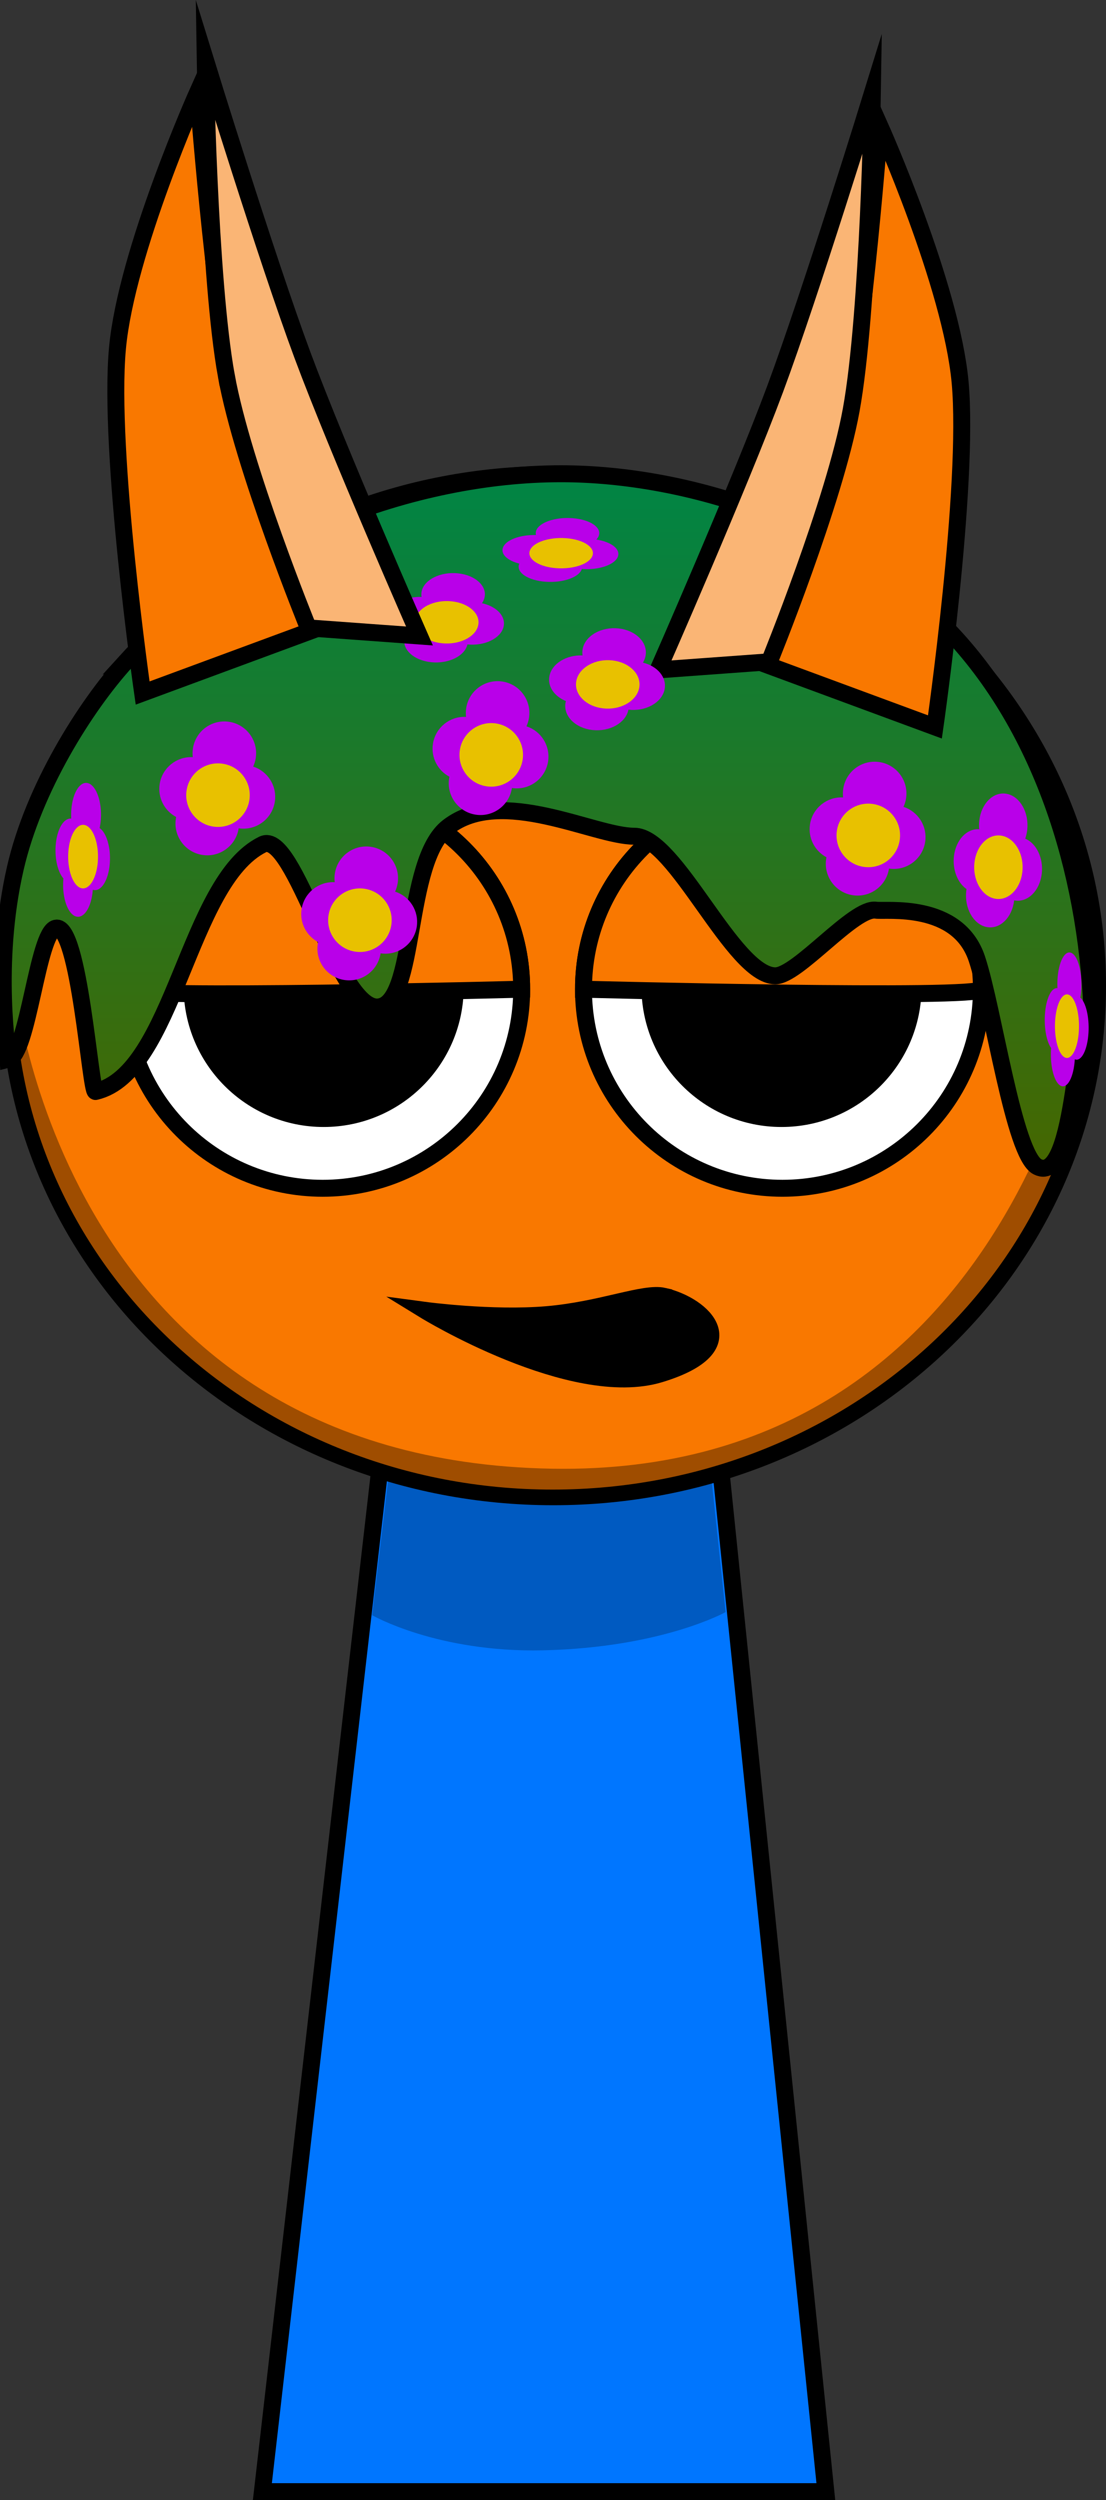 <svg version="1.1" xmlns="http://www.w3.org/2000/svg" xmlns:xlink="http://www.w3.org/1999/xlink" width="130.529" height="294.908" viewBox="0,0,130.529,294.908"><rect x="0" y="0" width="130.529" height="294.908" fill="#333333" stroke="none"/><defs><linearGradient x1="240.403" y1="69.473" x2="240.403" y2="151.395" gradientUnits="userSpaceOnUse" id="color-1"><stop offset="0" stop-color="#008545"/><stop offset="1" stop-color="#466700"/></linearGradient></defs><g transform="translate(-175.785,-13.592)"><g stroke-miterlimit="10"><path d="M206.75,307.5l15.143,-131.842l37.783,-0.158l13.574,132z" fill="#0076ff" stroke="#000000" stroke-width="2" stroke-linecap="butt"/><path d="M219.7,204.113l3.121,-26.328l35.831,-0.142l2.767,26.106c0,0 -7.515,4.196 -21.559,4.51c-12.485,0.279 -20.16,-4.146 -20.16,-4.146z" fill="#005ac1" stroke="#000000" stroke-width="0" stroke-linecap="butt"/><path d="M176.84,129.846c0,-33.302 28.76,-60.298 64.237,-60.298c35.477,0 64.237,26.996 64.237,60.298c0,33.302 -28.76,60.298 -64.237,60.298c-35.477,0 -64.237,-26.996 -64.237,-60.298z" fill="#f97800" stroke="#000000" stroke-width="2" stroke-linecap="butt"/><path d="M177.563,129.9c0,-0.728 5.207,55.919 63.36,56.934c55.564,0.97 63.514,-57.953 63.514,-56.934c0,32.805 -28.402,59.398 -63.437,59.398c-35.035,0 -63.437,-26.594 -63.437,-59.398z" fill="#9f4d00" stroke="#000000" stroke-width="0" stroke-linecap="butt"/><path d="M190.39,130.276c0,-12.968 10.513,-23.481 23.481,-23.481c12.968,0 23.481,10.513 23.481,23.481c0,12.968 -10.513,23.481 -23.481,23.481c-12.968,0 -23.481,-10.513 -23.481,-23.481z" fill="#ffffff" stroke="#000000" stroke-width="2" stroke-linecap="butt"/><path d="M197.456,130c0,-9.128 7.4,-16.528 16.528,-16.528c9.128,0 16.528,7.4 16.528,16.528c0,9.128 -7.4,16.528 -16.528,16.528c-9.128,0 -16.528,-7.4 -16.528,-16.528z" fill="#000000" stroke="none" stroke-width="0" stroke-linecap="butt"/><path d="M268.129,153.756c-12.968,0 -23.481,-10.513 -23.481,-23.481c0,-12.968 10.513,-23.481 23.481,-23.481c12.968,0 23.481,10.513 23.481,23.481c0,12.968 -10.513,23.481 -23.481,23.481z" fill="#ffffff" stroke="#000000" stroke-width="2" stroke-linecap="butt"/><path d="M268.017,146.528c-9.128,0 -16.528,-7.4 -16.528,-16.528c0,-9.128 7.4,-16.528 16.528,-16.528c9.128,0 16.528,7.4 16.528,16.528c0,9.128 -7.4,16.528 -16.528,16.528z" fill="#000000" stroke="none" stroke-width="0" stroke-linecap="butt"/><path d="M190.39,130.276c0,-12.968 10.513,-23.481 23.481,-23.481c12.968,0 23.481,10.513 23.481,23.481c0,0 -46.961,1.232 -46.961,0z" fill="#f97800" stroke="#000000" stroke-width="2" stroke-linecap="butt"/><path d="M244.649,130.276c0,-12.968 10.513,-23.481 23.481,-23.481c12.968,0 23.481,10.513 23.481,23.481c0,1.214 -46.961,0 -46.961,0z" fill="#f97800" stroke="#000000" stroke-width="2" stroke-linecap="butt"/><path d="M203.028,101.467c0,0 6.709,-5.169 11.797,-6.364c5.088,-1.194 12.334,0.699 12.334,0.699c0,0 -8.038,-0.06 -11.968,0.862c-4.106,0.964 -12.164,4.802 -12.164,4.802z" fill="#000000" stroke="none" stroke-width="0" stroke-linecap="butt"/><path d="M266.962,96.665c-3.929,-0.922 -11.968,-0.862 -11.968,-0.862c0,0 7.246,-1.894 12.334,-0.699c5.088,1.194 11.797,6.364 11.797,6.364c0,0 -8.057,-3.838 -12.164,-4.802z" fill="#000000" stroke="none" stroke-width="0" stroke-linecap="butt"/><path d="M190.687,91.579c13.236,-14.553 34.047,-22.106 51.298,-22.106c15.195,0 33.36,6.072 44.992,17.698c11.82,11.813 16.989,29.309 17.664,45.412c-1.918,-0.74 -1.755,20.945 -6.409,18.641c-2.79,-1.381 -5.174,-18.511 -7.146,-24.5c-2.229,-6.77 -10.759,-5.589 -11.925,-5.77c-2.578,-0.399 -9.257,7.773 -11.889,7.743c-4.991,-0.057 -11.747,-16.482 -16.639,-16.468c-4.725,0.014 -15.642,-5.966 -21.954,-1.109c-5.264,4.052 -3.63,21.067 -8.344,21.257c-4.802,0.194 -9.804,-21.031 -13.559,-19.174c-8.829,4.366 -10.431,26.985 -19.717,29.141c-0.614,0.142 -1.909,-19.874 -4.69,-19.27c-2.149,0.467 -3.263,14.905 -5.583,15.469c-0.006,-0.265 -1.831,-11.103 0.817,-22.58c2.152,-9.326 8.186,-18.998 13.085,-24.384z" fill="url(#color-1)" stroke="#000000" stroke-width="2" stroke-linecap="butt"/><g stroke="#000000" stroke-width="2" stroke-linecap="round"><path d="M266.241,91.995c0,0 7.123,-18.232 9.234,-28.265c2.327,-11.058 4.141,-35.308 4.141,-35.308c0,0 8.432,18.837 9.48,30.253c1.117,12.175 -2.97,40.665 -2.97,40.665z" fill="#f97800"/><path d="M266.573,91.657l-13.118,0.954c0,0 9.6,-21.808 13.81,-33.134c4.218,-11.348 11.476,-34.889 11.476,-34.889c0,0 -0.406,25.831 -2.495,37.347c-1.958,10.794 -9.672,29.722 -9.672,29.722z" fill="#fab575"/></g><g stroke="none" stroke-width="0.5" stroke-linecap="butt"><path d="M183.252,117.42c0.005,-0.07 0.011,-0.139 0.018,-0.208c-0.642,-0.726 -1.03,-2.258 -0.915,-3.875c0.138,-1.927 0.942,-3.288 1.839,-3.182c-0.019,-0.333 -0.018,-0.678 0.007,-1.027c0.146,-2.048 1.045,-3.456 2.007,-3.145c0.962,0.311 1.624,2.223 1.478,4.27c-0.026,0.36 -0.075,0.7 -0.143,1.014c0.809,0.552 1.334,2.287 1.202,4.133c-0.146,2.048 -1.045,3.456 -2.007,3.145c-0.146,2.048 -1.045,3.456 -2.007,3.145c-0.962,-0.311 -1.624,-2.223 -1.478,-4.27z" fill="#b900e9"/><path d="M183.848,114.073c0.146,-2.048 1.045,-3.456 2.007,-3.145c0.962,0.311 1.624,2.223 1.478,4.27c-0.146,2.048 -1.045,3.456 -2.007,3.145c-0.962,-0.311 -1.624,-2.223 -1.478,-4.27z" fill="#e8c100"/></g><g stroke="none" stroke-width="0.5" stroke-linecap="butt"><path d="M213.287,124.92c0.011,-0.07 0.023,-0.139 0.037,-0.208c-1.366,-0.726 -2.192,-2.258 -1.946,-3.875c0.293,-1.927 2.004,-3.288 3.911,-3.182c-0.041,-0.333 -0.038,-0.678 0.015,-1.027c0.311,-2.048 2.223,-3.456 4.27,-3.145c2.048,0.311 3.456,2.223 3.145,4.27c-0.055,0.36 -0.159,0.7 -0.304,1.014c1.722,0.552 2.837,2.287 2.557,4.133c-0.311,2.048 -2.223,3.456 -4.27,3.145c-0.311,2.048 -2.223,3.456 -4.27,3.145c-2.048,-0.311 -3.456,-2.223 -3.145,-4.27z" fill="#b900e9"/><path d="M214.554,121.573c0.311,-2.048 2.223,-3.456 4.27,-3.145c2.048,0.311 3.456,2.223 3.145,4.27c-0.311,2.048 -2.223,3.456 -4.27,3.145c-2.048,-0.311 -3.456,-2.223 -3.145,-4.27z" fill="#e8c100"/></g><g stroke="none" stroke-width="0.5" stroke-linecap="butt"><path d="M196.537,110.17c0.011,-0.07 0.023,-0.139 0.037,-0.208c-1.366,-0.726 -2.192,-2.258 -1.946,-3.875c0.293,-1.927 2.004,-3.288 3.911,-3.182c-0.041,-0.333 -0.038,-0.678 0.015,-1.027c0.311,-2.048 2.223,-3.456 4.27,-3.145c2.048,0.311 3.456,2.223 3.145,4.27c-0.055,0.36 -0.159,0.7 -0.304,1.014c1.722,0.552 2.837,2.287 2.557,4.133c-0.311,2.048 -2.223,3.456 -4.27,3.145c-0.311,2.048 -2.223,3.456 -4.27,3.145c-2.048,-0.311 -3.456,-2.223 -3.145,-4.27z" fill="#b900e9"/><path d="M197.804,106.823c0.311,-2.048 2.223,-3.456 4.27,-3.145c2.048,0.311 3.456,2.223 3.145,4.27c-0.311,2.048 -2.223,3.456 -4.27,3.145c-2.048,-0.311 -3.456,-2.223 -3.145,-4.27z" fill="#e8c100"/></g><g stroke="none" stroke-width="0.5" stroke-linecap="butt"><path d="M228.787,105.42c0.011,-0.07 0.023,-0.139 0.037,-0.208c-1.366,-0.726 -2.192,-2.258 -1.946,-3.875c0.293,-1.927 2.004,-3.288 3.911,-3.182c-0.041,-0.333 -0.038,-0.678 0.015,-1.027c0.311,-2.048 2.223,-3.456 4.27,-3.145c2.048,0.311 3.456,2.223 3.145,4.27c-0.055,0.36 -0.159,0.7 -0.304,1.014c1.722,0.552 2.837,2.287 2.557,4.133c-0.311,2.048 -2.223,3.456 -4.27,3.145c-0.311,2.048 -2.223,3.456 -4.27,3.145c-2.048,-0.311 -3.456,-2.223 -3.145,-4.27z" fill="#b900e9"/><path d="M230.054,102.073c0.311,-2.048 2.223,-3.456 4.27,-3.145c2.048,0.311 3.456,2.223 3.145,4.27c-0.311,2.048 -2.223,3.456 -4.27,3.145c-2.048,-0.311 -3.456,-2.223 -3.145,-4.27z" fill="#e8c100"/></g><g stroke="none" stroke-width="0.5" stroke-linecap="butt"><path d="M223.537,88.854c0.011,-0.047 0.023,-0.093 0.037,-0.139c-1.366,-0.485 -2.192,-1.507 -1.946,-2.587c0.293,-1.287 2.004,-2.195 3.911,-2.124c-0.041,-0.223 -0.038,-0.453 0.015,-0.685c0.311,-1.367 2.223,-2.307 4.27,-2.099c2.048,0.207 3.456,1.484 3.145,2.851c-0.055,0.24 -0.159,0.467 -0.304,0.677c1.722,0.369 2.837,1.527 2.557,2.759c-0.311,1.367 -2.223,2.307 -4.27,2.099c-0.311,1.367 -2.223,2.307 -4.27,2.099c-2.048,-0.207 -3.456,-1.484 -3.145,-2.851z" fill="#b900e9"/><path d="M224.804,86.619c0.311,-1.367 2.223,-2.307 4.27,-2.099c2.048,0.207 3.456,1.484 3.145,2.851c-0.311,1.367 -2.223,2.307 -4.27,2.099c-2.048,-0.207 -3.456,-1.484 -3.145,-2.851z" fill="#e8c100"/></g><g stroke="none" stroke-width="0.5" stroke-linecap="butt"><path d="M237.037,80.174c0.011,-0.033 0.023,-0.067 0.037,-0.099c-1.366,-0.347 -2.192,-1.079 -1.946,-1.851c0.293,-0.921 2.004,-1.57 3.911,-1.52c-0.041,-0.159 -0.038,-0.324 0.015,-0.49c0.311,-0.978 2.223,-1.65 4.27,-1.502c2.048,0.148 3.456,1.062 3.145,2.039c-0.055,0.172 -0.159,0.334 -0.304,0.484c1.722,0.264 2.837,1.092 2.557,1.974c-0.311,0.978 -2.223,1.65 -4.27,1.502c-0.311,0.978 -2.223,1.65 -4.27,1.502c-2.048,-0.148 -3.456,-1.062 -3.145,-2.039z" fill="#b900e9"/><path d="M238.304,78.575c0.311,-0.978 2.223,-1.65 4.27,-1.502c2.048,0.148 3.456,1.062 3.145,2.039c-0.311,0.978 -2.223,1.65 -4.27,1.502c-2.048,-0.148 -3.456,-1.062 -3.145,-2.039z" fill="#e8c100"/></g><g stroke="none" stroke-width="0.5" stroke-linecap="butt"><path d="M299.824,137.42c0.004,-0.07 0.009,-0.139 0.014,-0.208c-0.517,-0.726 -0.83,-2.258 -0.737,-3.875c0.111,-1.927 0.759,-3.288 1.481,-3.182c-0.016,-0.333 -0.014,-0.678 0.006,-1.027c0.118,-2.048 0.842,-3.456 1.617,-3.145c0.775,0.311 1.309,2.223 1.191,4.27c-0.021,0.36 -0.06,0.7 -0.115,1.014c0.652,0.552 1.074,2.287 0.968,4.133c-0.118,2.048 -0.842,3.456 -1.617,3.145c-0.118,2.048 -0.842,3.456 -1.617,3.145c-0.775,-0.311 -1.309,-2.223 -1.191,-4.27z" fill="#b900e9"/><path d="M300.304,134.073c0.118,-2.048 0.842,-3.456 1.617,-3.145c0.775,0.311 1.309,2.223 1.191,4.27c-0.118,2.048 -0.842,3.456 -1.617,3.145c-0.775,-0.311 -1.309,-2.223 -1.191,-4.27z" fill="#e8c100"/></g><g stroke="none" stroke-width="0.5" stroke-linecap="butt"><path d="M289.823,118.67c0.008,-0.07 0.018,-0.139 0.029,-0.208c-1.041,-0.726 -1.671,-2.258 -1.484,-3.875c0.223,-1.927 1.528,-3.288 2.982,-3.182c-0.032,-0.333 -0.029,-0.678 0.011,-1.027c0.237,-2.048 1.695,-3.456 3.256,-3.145c1.561,0.311 2.635,2.223 2.398,4.27c-0.042,0.36 -0.121,0.7 -0.232,1.014c1.313,0.552 2.163,2.287 1.95,4.133c-0.237,2.048 -1.695,3.456 -3.256,3.145c-0.237,2.048 -1.695,3.456 -3.256,3.145c-1.561,-0.311 -2.635,-2.223 -2.398,-4.27z" fill="#b900e9"/><path d="M290.789,115.323c0.237,-2.048 1.695,-3.456 3.256,-3.145c1.561,0.311 2.635,2.223 2.398,4.27c-0.237,2.048 -1.695,3.456 -3.256,3.145c-1.561,-0.311 -2.635,-2.223 -2.398,-4.27z" fill="#e8c100"/></g><g stroke="none" stroke-width="0.5" stroke-linecap="butt"><path d="M273.287,114.92c0.011,-0.07 0.023,-0.139 0.037,-0.208c-1.366,-0.726 -2.192,-2.258 -1.946,-3.875c0.293,-1.927 2.004,-3.288 3.911,-3.182c-0.041,-0.333 -0.038,-0.678 0.015,-1.027c0.311,-2.048 2.223,-3.456 4.27,-3.145c2.048,0.311 3.456,2.223 3.145,4.27c-0.055,0.36 -0.159,0.7 -0.304,1.014c1.722,0.552 2.837,2.287 2.557,4.133c-0.311,2.048 -2.223,3.456 -4.27,3.145c-0.311,2.048 -2.223,3.456 -4.27,3.145c-2.048,-0.311 -3.456,-2.223 -3.145,-4.27z" fill="#b900e9"/><path d="M274.553,111.573c0.311,-2.048 2.223,-3.456 4.27,-3.145c2.048,0.311 3.456,2.223 3.145,4.27c-0.311,2.048 -2.223,3.456 -4.27,3.145c-2.048,-0.311 -3.456,-2.223 -3.145,-4.27z" fill="#e8c100"/></g><g stroke="none" stroke-width="0.5" stroke-linecap="butt"><path d="M242.537,96.445c0.011,-0.053 0.023,-0.106 0.037,-0.159c-1.366,-0.554 -2.192,-1.722 -1.946,-2.955c0.293,-1.47 2.004,-2.507 3.911,-2.426c-0.041,-0.254 -0.038,-0.517 0.015,-0.783c0.311,-1.561 2.223,-2.635 4.27,-2.398c2.048,0.237 3.456,1.695 3.145,3.256c-0.055,0.274 -0.159,0.533 -0.304,0.773c1.722,0.421 2.837,1.744 2.557,3.151c-0.311,1.561 -2.223,2.635 -4.27,2.398c-0.311,1.561 -2.223,2.635 -4.27,2.398c-2.048,-0.237 -3.456,-1.695 -3.145,-3.256z" fill="#b900e9"/><path d="M243.804,93.892c0.311,-1.561 2.223,-2.635 4.27,-2.398c2.048,0.237 3.456,1.695 3.145,3.256c-0.311,1.561 -2.223,2.635 -4.27,2.398c-2.048,-0.237 -3.456,-1.695 -3.145,-3.256z" fill="#e8c100"/></g><g stroke="#000000" stroke-width="2" stroke-linecap="round"><path d="M192.618,95.34c0,0 -4.088,-28.49 -2.97,-40.665c1.048,-11.416 9.48,-30.253 9.48,-30.253c0,0 1.815,24.25 4.141,35.308c2.111,10.033 9.234,28.265 9.234,28.265z" fill="#f97800"/><path d="M202.499,57.935c-2.089,-11.515 -2.495,-37.347 -2.495,-37.347c0,0 7.258,23.541 11.476,34.889c4.21,11.327 13.81,33.134 13.81,33.134l-13.118,-0.954c0,0 -7.714,-18.928 -9.672,-29.722z" fill="#fab575"/></g><path d="M254.117,166.49c4.686,1.072 9.936,6.018 -0.443,9.174c-10.379,3.156 -27.75,-7.508 -27.75,-7.508c0,0 7.918,1.061 14.408,0.509c6.444,-0.548 11.45,-2.71 13.785,-2.176z" fill="#000000" stroke="#000000" stroke-width="2" stroke-linecap="round"/></g></g></svg>